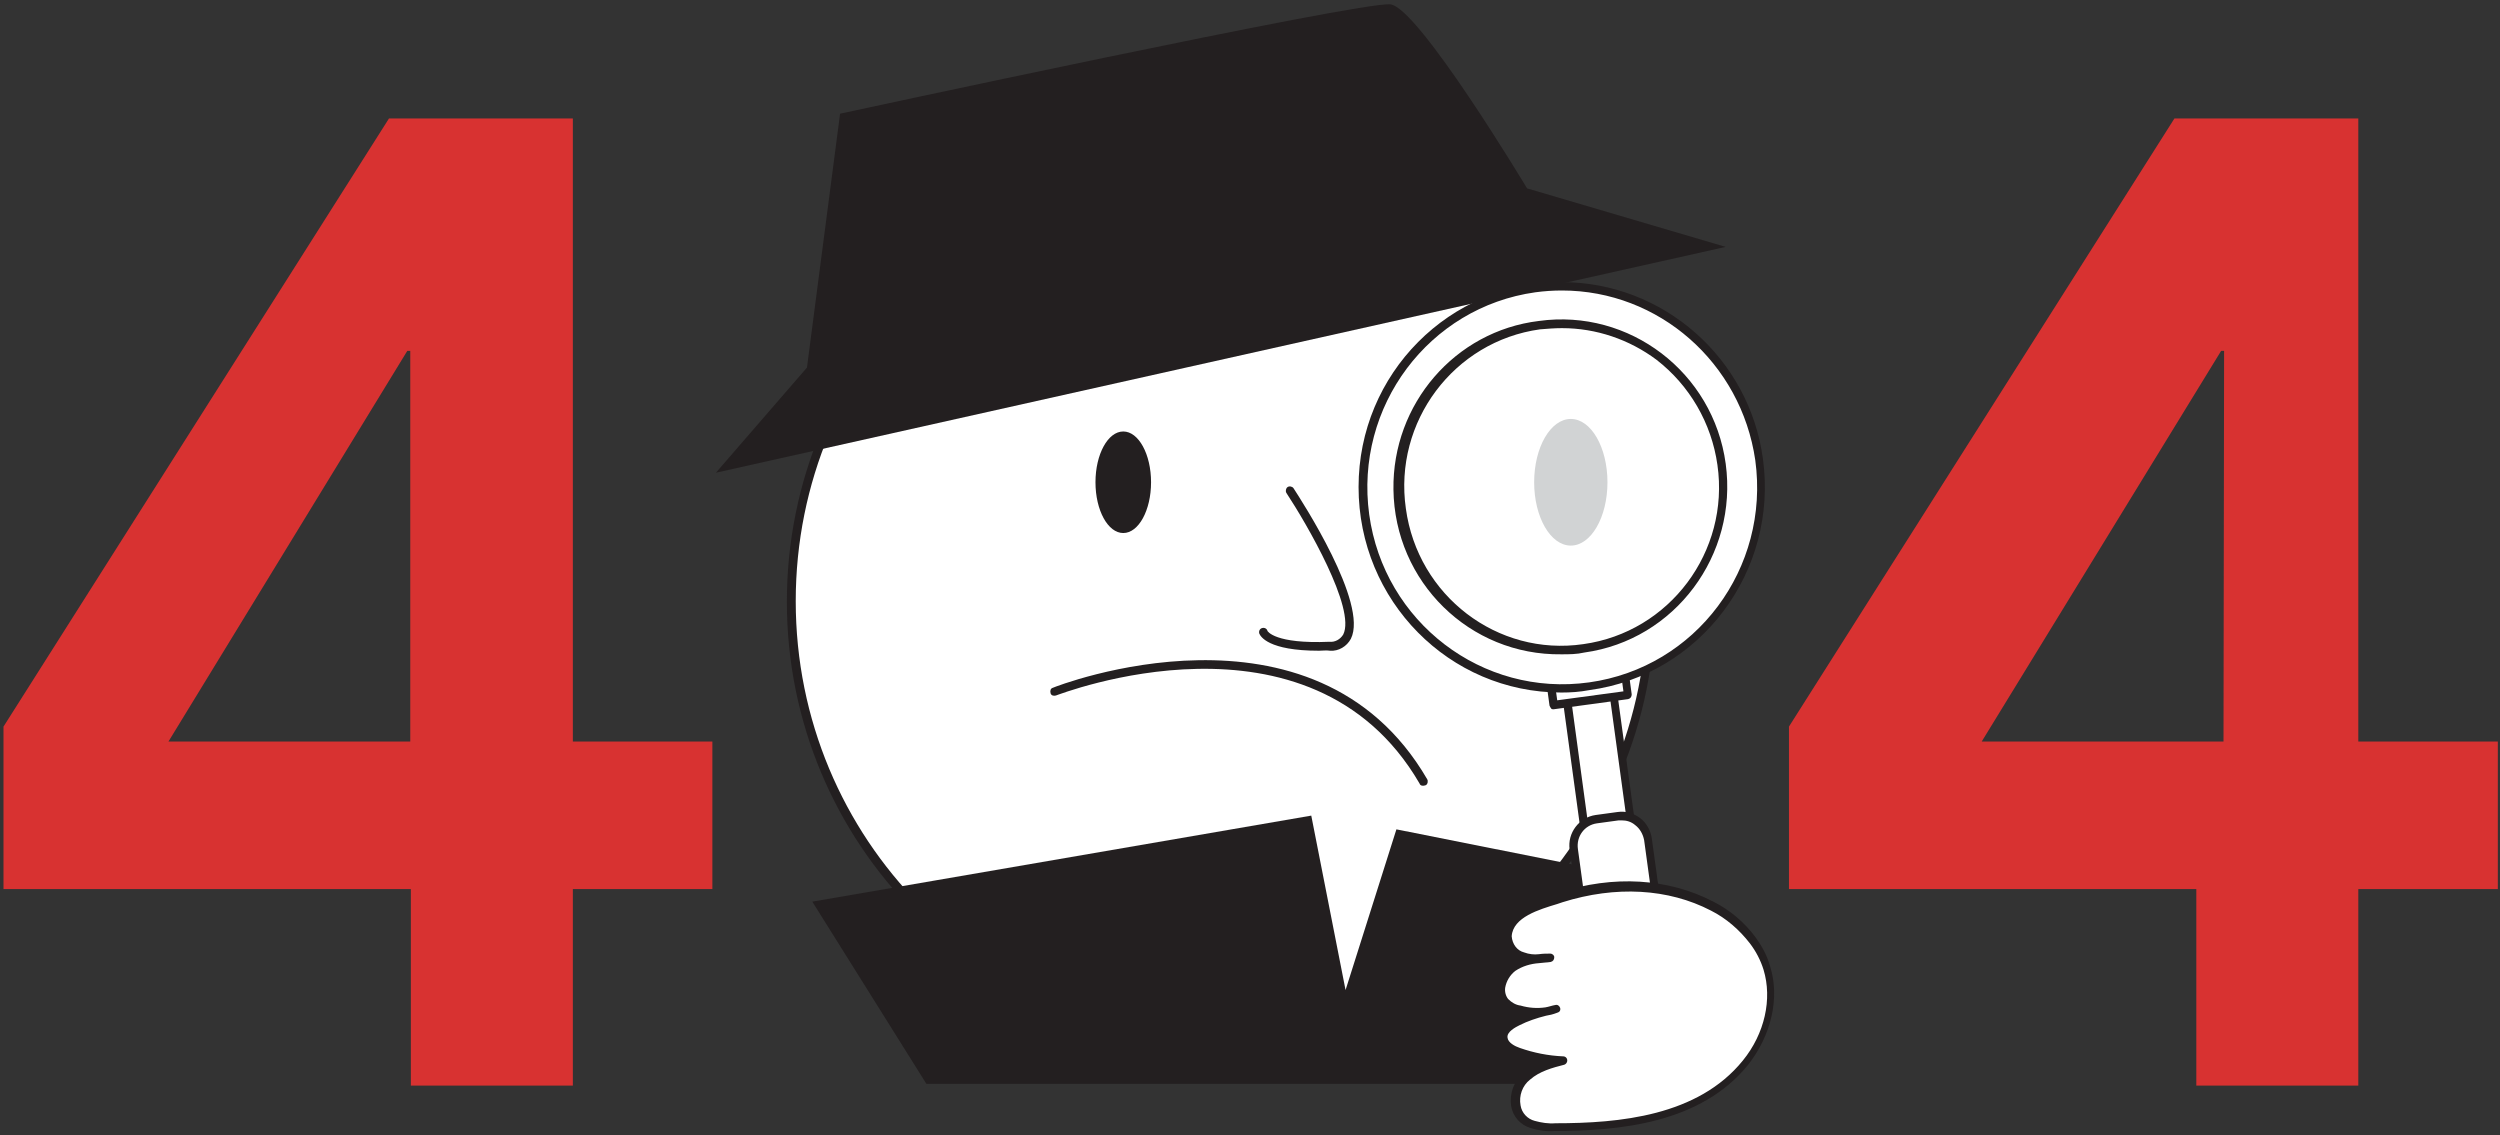 <svg width="555" height="252" viewBox="0 0 555 252" fill="none" xmlns="http://www.w3.org/2000/svg">
<rect x="0" y="0" width="555" height="252" fill="#333333" stroke="none"/>
<path d="M91.078 197.378H0.779V161.305L86.353 26.299H127.172V164.621H158.146V197.378H127.172V241.009H91.209V197.378H91.078ZM91.078 77.888H90.422L37.397 164.621H91.078V77.888Z" fill="#D83231"/>
<path d="M487.45 197.378H397.151V161.305L482.725 26.299H523.544V164.621H554.518V197.378H523.544V241.009H487.581V197.378H487.45ZM493.75 77.888H493.094L439.938 164.621H493.619L493.75 77.888Z" fill="#D83231"/>
<path d="M271.152 37.041C218.39 37.041 175.734 80.142 175.603 133.455C175.603 186.768 218.258 229.869 271.021 230.002C323.783 230.135 366.439 186.901 366.57 133.588C366.57 80.275 323.783 37.041 271.152 37.041Z" fill="white"/>
<path d="M271.152 230.929C217.865 230.929 174.684 187.297 174.684 133.586C174.684 79.876 217.865 36.111 271.021 36.111C324.177 36.111 367.489 79.743 367.489 133.454C367.489 187.297 324.308 230.796 271.152 230.929ZM271.152 37.968C218.915 37.968 176.653 80.671 176.653 133.454C176.653 186.236 218.915 228.94 271.152 228.94C323.389 228.94 365.651 186.236 365.651 133.454C365.52 80.804 323.258 38.101 271.152 37.968Z" fill="#231F20"/>
<path d="M321.158 108.787C323.622 108.787 325.62 105.819 325.62 102.156C325.62 98.494 323.622 95.525 321.158 95.525C318.693 95.525 316.695 98.494 316.695 102.156C316.695 105.819 318.693 108.787 321.158 108.787Z" fill="#231F20"/>
<path d="M158.934 104.941L383.107 54.811L339.008 41.815C339.008 41.815 314.989 1.763 308.689 0.968C302.389 0.172 186.496 25.237 186.496 25.237L179.146 81.6L158.934 104.941Z" fill="#231F20"/>
<path d="M315.908 174.432C315.514 174.432 315.251 174.3 315.12 173.902C290.839 132.259 234.927 154.274 234.402 154.407C233.877 154.539 233.352 154.407 233.221 153.876C233.089 153.346 233.221 152.815 233.746 152.683C234.271 152.417 291.758 129.872 316.826 172.973C317.089 173.371 316.958 174.034 316.564 174.299C316.17 174.432 316.039 174.432 315.908 174.432Z" fill="#231F20"/>
<path d="M205.659 240.612L180.328 200.164L291.102 181.066L298.714 219.791L310.002 184.117L366.57 195.389L355.02 240.612H205.659Z" fill="#231F20"/>
<path d="M347.669 152.947L357.907 151.488L363.157 189.948C363.551 192.6 361.713 195.12 358.957 195.518L358.301 195.65C355.676 196.048 353.182 194.192 352.788 191.407L347.669 152.947Z" fill="white"/>
<path d="M357.645 196.581C354.758 196.581 352.264 194.459 351.87 191.542L346.62 153.082C346.62 152.552 346.883 152.154 347.408 152.021L357.645 150.562C357.908 150.562 358.17 150.563 358.301 150.695C358.433 150.828 358.564 151.093 358.695 151.358L363.945 189.818C364.47 193.001 362.239 195.918 359.089 196.449L358.433 196.581C358.17 196.581 357.908 196.581 357.645 196.581ZM348.589 153.745L353.708 191.409C353.97 193.531 355.939 195.123 358.17 194.857L358.826 194.725C360.926 194.459 362.501 192.47 362.239 190.216L357.12 152.684L348.589 153.745Z" fill="#231F20"/>
<path d="M356.313 116.574L339.801 118.883L344.966 156.587L361.478 154.278L356.313 116.574Z" fill="white"/>
<path d="M344.914 157.459C344.651 157.459 344.52 157.459 344.389 157.326C344.258 157.193 344.126 156.928 343.995 156.663L338.876 118.999C338.876 118.734 338.876 118.469 339.008 118.336C339.139 118.203 339.401 118.071 339.664 117.938L356.07 115.684C356.595 115.684 356.989 115.949 357.12 116.479L362.239 154.143C362.239 154.674 361.976 155.072 361.451 155.204L344.914 157.459ZM340.845 119.662L345.701 155.469L360.401 153.48L355.545 117.673L340.845 119.662Z" fill="#231F20"/>
<path d="M354.364 181.859L359.22 181.196C362.37 180.798 365.389 183.053 365.782 186.235L373.132 239.946C373.526 243.129 371.295 246.179 368.145 246.577L363.289 247.24C360.139 247.638 357.12 245.384 356.726 242.201L349.376 188.49C348.851 185.307 351.083 182.257 354.364 181.859Z" fill="white"/>
<path d="M362.501 248.301C359.089 248.301 356.201 245.781 355.807 242.333L348.458 188.622C347.933 184.909 350.557 181.46 354.232 180.93L359.089 180.267C360.926 180.002 362.632 180.532 364.076 181.593C365.52 182.654 366.439 184.378 366.701 186.102L374.051 239.813C374.576 243.526 371.951 246.974 368.276 247.505L363.42 248.168C363.026 248.301 362.764 248.301 362.501 248.301ZM360.007 182.123C359.745 182.123 359.614 182.123 359.351 182.123L354.495 182.787C351.739 183.184 349.901 185.704 350.295 188.489L357.645 242.2C358.039 244.985 360.532 246.842 363.289 246.444L368.145 245.781C370.901 245.383 372.739 242.863 372.345 240.211L364.995 186.5C364.732 185.174 364.076 183.98 363.026 183.184C362.107 182.389 361.057 182.123 360.007 182.123Z" fill="#231F20"/>
<path d="M346.62 152.817C371.048 152.817 390.851 132.807 390.851 108.124C390.851 83.441 371.048 63.432 346.62 63.432C322.192 63.432 302.389 83.441 302.389 108.124C302.389 132.807 322.192 152.817 346.62 152.817Z" fill="white"/>
<path d="M346.62 153.744C321.683 153.744 301.602 133.321 301.602 108.123C301.602 82.925 321.814 62.635 346.752 62.635C369.195 62.635 388.358 79.477 391.376 101.89C394.789 126.823 377.464 149.898 352.789 153.214C350.689 153.612 348.72 153.744 346.62 153.744ZM346.752 64.491C344.783 64.491 342.814 64.624 340.846 64.889C317.221 68.205 300.683 90.22 303.965 114.224C307.246 138.095 329.033 154.805 352.789 151.49C376.545 148.174 392.951 126.159 389.67 102.155C386.52 80.538 368.277 64.491 346.752 64.491Z" fill="#231F20"/>
<path d="M346.621 144.328C366.409 144.328 382.452 128.119 382.452 108.123C382.452 88.127 366.409 71.918 346.621 71.918C326.832 71.918 310.79 88.127 310.79 108.123C310.79 128.119 326.832 144.328 346.621 144.328Z" fill="white"/>
<path d="M346.62 145.257C326.277 145.522 309.608 129.21 309.345 108.654C309.083 89.689 322.995 73.51 341.633 71.255C361.714 68.47 380.351 82.66 383.107 102.951C385.864 123.242 371.82 142.074 351.739 144.859C350.033 145.257 348.326 145.257 346.62 145.257ZM346.751 72.847C345.176 72.847 343.47 72.979 341.895 73.112C322.733 75.764 309.345 93.668 312.102 112.898C314.727 132.26 332.445 145.787 351.476 143.002C370.639 140.35 384.026 122.446 381.27 103.216C379.957 93.933 375.101 85.578 367.751 79.875C361.714 75.366 354.364 72.847 346.751 72.847Z" fill="#231F20"/>
<path d="M388.882 208.781C386.52 205.598 383.37 203.078 379.826 201.221C369.326 195.784 357.251 195.784 346.095 199.365C342.158 200.691 334.545 202.415 334.151 207.72C334.151 209.841 335.595 211.698 337.695 212.361C339.664 212.892 341.764 213.024 343.864 212.626C340.976 212.759 337.958 213.024 335.595 214.748C333.233 216.472 332.051 220.053 333.889 222.308C334.808 223.236 335.858 223.899 337.039 224.164C339.664 224.96 342.551 224.827 345.176 224.032C342.289 224.562 339.533 225.491 336.776 226.684C335.201 227.347 333.364 228.673 333.495 230.53C333.626 232.387 335.333 233.05 336.776 233.58C339.926 234.641 343.208 235.304 346.62 235.437C343.733 236.233 340.845 237.028 338.614 238.885C335.07 241.935 334.939 247.903 339.926 249.627C341.501 250.025 343.207 250.29 344.914 250.158C359.614 250.158 377.201 248.301 387.176 235.967C391.901 230.132 394.132 222.042 391.901 215.014C391.376 212.626 390.195 210.505 388.882 208.781Z" fill="white"/>
<path d="M344.914 251.087C343.208 251.22 341.502 250.955 339.796 250.424C337.564 249.761 335.858 247.905 335.464 245.518C335.071 242.733 336.121 239.947 338.221 238.091C339.402 237.162 340.714 236.367 342.158 235.704C340.321 235.438 338.483 234.908 336.646 234.245C334.152 233.449 332.839 232.123 332.708 230.399C332.577 228.675 333.889 226.818 336.514 225.625L337.827 225.094C337.564 225.094 337.171 224.962 336.777 224.829C335.333 224.564 334.021 223.768 333.102 222.707C332.183 221.646 331.79 220.187 332.052 218.728C332.315 216.739 333.364 214.882 335.071 213.689C335.596 213.291 336.252 213.026 336.908 212.628C334.808 211.7 333.364 209.71 333.364 207.323C333.758 201.886 340.452 199.896 344.783 198.57L345.964 198.172C358.302 194.194 370.377 194.99 380.352 200.162C384.027 202.018 387.177 204.671 389.67 207.986C391.114 209.976 392.295 212.097 392.952 214.485C395.183 221.513 393.214 229.868 388.095 236.367C377.595 249.363 359.614 251.087 344.914 251.087ZM343.208 225.492C341.108 226.022 339.139 226.686 337.302 227.614C336.514 228.012 334.414 229.073 334.677 230.399C334.808 231.46 336.252 232.256 337.433 232.653C340.452 233.714 343.733 234.377 347.014 234.51C347.539 234.51 347.933 234.908 347.933 235.438C347.933 235.836 347.671 236.234 347.277 236.367C344.652 237.03 341.764 237.826 339.664 239.682C337.958 241.008 337.171 243.263 337.564 245.385C337.827 247.109 339.139 248.435 340.714 248.833C342.158 249.231 343.733 249.496 345.308 249.363C359.483 249.363 376.939 247.772 386.914 235.438C391.77 229.471 393.477 221.779 391.508 215.28C390.852 213.158 389.802 211.169 388.489 209.445C386.127 206.395 383.239 203.875 379.827 202.151C370.377 197.244 358.696 196.581 346.883 200.294L345.702 200.692C341.764 201.886 335.858 203.61 335.596 207.854C335.727 209.578 336.777 211.036 338.352 211.434C339.402 211.832 340.583 211.965 341.633 211.832C342.552 211.7 343.339 211.7 344.127 211.7C344.652 211.7 345.046 212.097 345.046 212.495C345.046 213.026 344.783 213.424 344.258 213.556C343.471 213.689 342.552 213.689 341.633 213.822C339.796 213.954 337.958 214.485 336.383 215.546C335.202 216.474 334.414 217.8 334.152 219.259C334.021 220.187 334.283 221.116 334.808 221.779C335.596 222.574 336.514 223.105 337.564 223.237C339.402 223.768 341.239 223.901 343.077 223.635C343.864 223.503 344.521 223.237 345.308 223.105C345.833 222.972 346.227 223.37 346.358 223.768C346.489 224.298 346.227 224.696 345.702 224.829C344.652 225.227 343.996 225.359 343.208 225.492Z" fill="#231F20"/>
<path d="M292.808 144.462C281.521 144.462 279.814 141.279 279.552 140.616C279.421 140.086 279.683 139.555 280.208 139.422C280.733 139.29 281.258 139.555 281.389 140.086C281.389 140.086 282.964 143.003 295.171 142.473C296.352 142.605 297.533 141.942 298.189 140.881C301.077 135.179 290.052 116.214 285.589 109.451C285.327 109.053 285.458 108.39 285.852 108.124C286.246 107.859 286.902 107.992 287.164 108.39C288.871 111.042 303.833 133.985 299.896 141.81C298.977 143.534 297.139 144.595 295.302 144.462C294.383 144.329 293.596 144.462 292.808 144.462Z" fill="#231F20"/>
<path d="M348.72 121.121C353.214 121.121 356.857 114.827 356.857 107.063C356.857 99.3 353.214 93.006 348.72 93.006C344.226 93.006 340.583 99.3 340.583 107.063C340.583 114.827 344.226 121.121 348.72 121.121Z" fill="#D1D3D4"/>
<path d="M249.365 118.334C252.772 118.334 255.534 113.287 255.534 107.062C255.534 100.836 252.772 95.789 249.365 95.789C245.958 95.789 243.196 100.836 243.196 107.062C243.196 113.287 245.958 118.334 249.365 118.334Z" fill="#231F20"/>
</svg>
